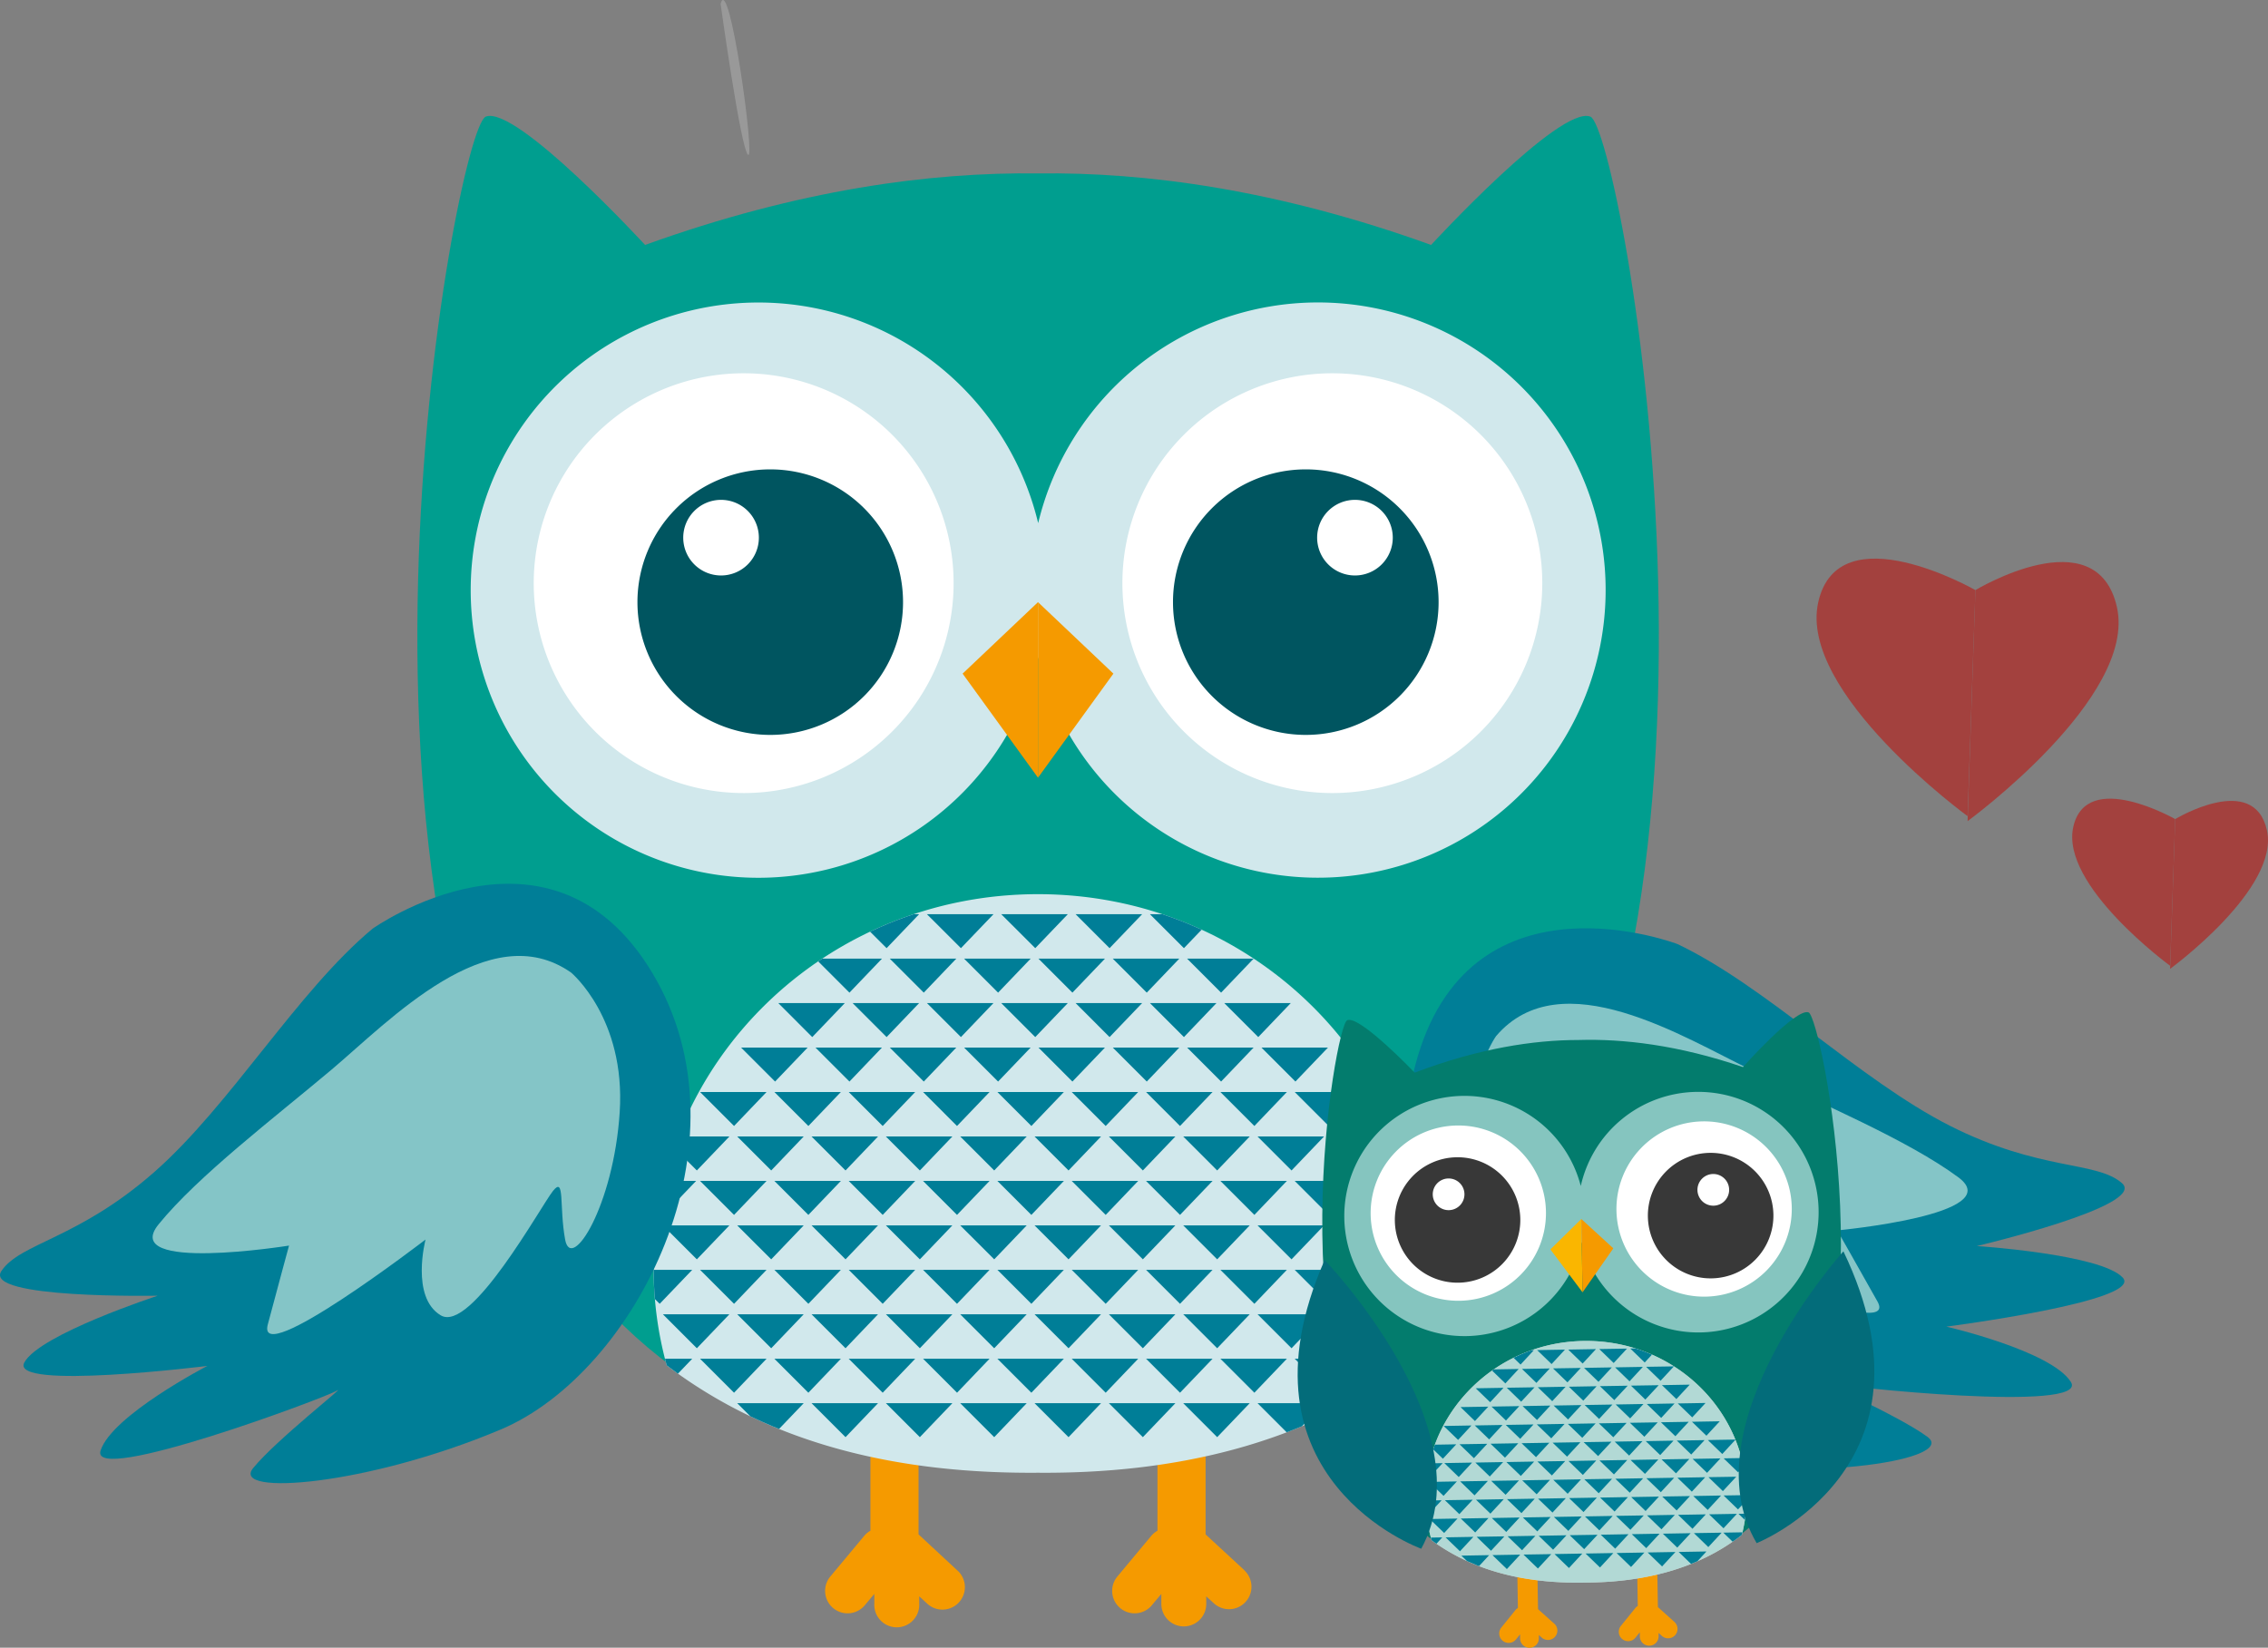 <svg viewBox="0 0 659.75 479.42" xmlns:xlink="http://www.w3.org/1999/xlink" xmlns="http://www.w3.org/2000/svg"><rect x="0" y="0" width="659.75" height="479.42" fill="#808080" stroke="none"/><defs><style>.cls-1{fill:none;}.cls-2{fill:#a5d7d3;opacity:0.8;}.cls-3{fill:#f59a00;}.cls-4{fill:#009e8f;}.cls-5{fill:#d1e8ec;}.cls-10,.cls-6{fill:#fff;}.cls-7{fill:#005560;}.cls-8{clip-path:url(#clip-path);}.cls-9{fill:#007e97;}.cls-10{opacity:0.2;}.cls-11{fill:#037c6d;}.cls-12{fill:#383838;}.cls-13{fill:#fab600;}.cls-14{fill:#e5dfdc;}.cls-15{clip-path:url(#clip-path-2);}.cls-16{fill:#6c4f3d;}.cls-17{fill:#036c7a;}.cls-18{fill:#a3413e;}</style><clipPath id="clip-path"><path d="M410,397.14a106.3,106.3,0,0,0,3.77-28.08c0-60.14-50.06-108.89-111.82-108.89S190.13,308.92,190.13,369.06a106.41,106.41,0,0,0,3.81,28.21c31,23.55,68.56,31.55,108,31.24C340.4,428.82,378.68,420.79,410,397.14Z" class="cls-1"></path></clipPath><clipPath id="clip-path-2"><path d="M506.69,446.6a44.34,44.34,0,0,0,1.38-11.75c-.43-25.11-21.68-45.12-47.47-44.68s-46.34,21.15-45.92,46.26a44.29,44.29,0,0,0,1.79,11.75c13.1,9.62,28.85,12.69,45.32,12.28C477.85,460.32,493.78,456.7,506.69,446.6Z" class="cls-2"></path></clipPath></defs><title>love</title><g id="Layer_2"><g id="Layer_1-2"><g id="love"><path d="M278.44,456.89,267.2,446.45V417.7a7,7,0,0,0-14,0v27.69a6.35,6.35,0,0,0-1.78,1.46l-10,12a6.53,6.53,0,0,0,10,8.39l2.91-3.47v2.92a6.54,6.54,0,1,0,13.07,0v-2.22l2.18,2a6.53,6.53,0,1,0,8.88-9.57Z" class="cls-3"></path><path d="M362,456.89,350.7,446.45V417.7a7,7,0,1,0-14,0v27.69a6.35,6.35,0,0,0-1.78,1.46l-10,12a6.53,6.53,0,0,0,10,8.39l2.91-3.47v2.92a6.53,6.53,0,1,0,13.06,0v-2.22l2.18,2a6.53,6.53,0,0,0,8.89-9.57Z" class="cls-3"></path><path d="M462.65,33.94c-8.83-3.48-46.35,37.33-46.35,37.33C371.53,55.12,333.19,50.05,302,50.46c-31.24-.41-69.58,4.66-114.35,20.81,0,0-37.52-40.81-46.35-37.33s-53.71,242.6,30.17,341.19c34.28,40.29,80.93,53,130.53,52.62,48.25.39,96.26-12.33,130.53-52.62C516.36,276.54,471.48,37.43,462.65,33.94Z" class="cls-4"></path><path d="M383.34,88A83.71,83.71,0,0,0,302,152.21a83.69,83.69,0,1,0,0,39A83.69,83.69,0,1,0,383.34,88Z" class="cls-5"></path><path d="M326.5,169.68a61.07,61.07,0,1,0,61.07-61.07A61.07,61.07,0,0,0,326.5,169.68Z" class="cls-6"></path><path d="M341.22,175.2a38.63,38.63,0,1,0,38.62-38.63A38.62,38.62,0,0,0,341.22,175.2Z" class="cls-7"></path><path d="M383.15,156.44a11,11,0,1,0,11-11A11,11,0,0,0,383.15,156.44Z" class="cls-6"></path><path d="M277.4,169.68a61.07,61.07,0,1,1-61.06-61.07A61.06,61.06,0,0,1,277.4,169.68Z" class="cls-6"></path><path d="M262.69,175.2a38.63,38.63,0,1,1-38.63-38.63A38.63,38.63,0,0,1,262.69,175.2Z" class="cls-7"></path><path d="M220.75,156.44a11,11,0,1,1-11-11A11,11,0,0,1,220.75,156.44Z" class="cls-6"></path><polygon points="280.02 196 301.95 226.28 301.95 175.2 280.02 196" class="cls-3"></polygon><polygon points="301.95 175.2 301.95 226.28 323.88 196 301.95 175.2" class="cls-3"></polygon><path d="M410,397.14a106.3,106.3,0,0,0,3.77-28.08c0-60.14-50.06-108.89-111.82-108.89S190.13,308.92,190.13,369.06a106.41,106.41,0,0,0,3.81,28.21c31,23.55,68.56,31.55,108,31.24C340.4,428.82,378.68,420.79,410,397.14Z" class="cls-5"></path><g class="cls-8"><polygon points="256.56 304.8 237.21 304.8 247.1 314.69 256.56 304.8" class="cls-9"></polygon><polygon points="278.18 304.8 258.83 304.8 268.72 314.69 278.18 304.8" class="cls-9"></polygon><polygon points="299.81 304.8 280.45 304.8 290.34 314.69 299.81 304.8" class="cls-9"></polygon><polygon points="321.43 304.8 302.08 304.8 311.96 314.69 321.43 304.8" class="cls-9"></polygon><polygon points="343.05 304.8 323.7 304.8 333.59 314.69 343.05 304.8" class="cls-9"></polygon><polygon points="364.67 304.8 345.32 304.8 355.21 314.69 364.67 304.8" class="cls-9"></polygon><polygon points="386.3 304.8 366.94 304.8 376.83 314.69 386.3 304.8" class="cls-9"></polygon><polygon points="234.94 304.8 215.58 304.8 225.47 314.69 234.94 304.8" class="cls-9"></polygon><polygon points="267.37 291.86 248.02 291.86 257.91 301.75 267.37 291.86" class="cls-9"></polygon><polygon points="288.99 291.86 269.64 291.86 279.53 301.75 288.99 291.86" class="cls-9"></polygon><polygon points="310.62 291.86 291.26 291.86 301.15 301.75 310.62 291.86" class="cls-9"></polygon><polygon points="332.24 291.86 312.89 291.86 322.77 301.75 332.24 291.86" class="cls-9"></polygon><polygon points="353.86 291.86 334.51 291.86 344.4 301.75 353.86 291.86" class="cls-9"></polygon><polygon points="375.48 291.86 356.13 291.86 366.02 301.75 375.48 291.86" class="cls-9"></polygon><polygon points="245.75 291.86 226.4 291.86 236.28 301.75 245.75 291.86" class="cls-9"></polygon><polygon points="418.73 291.86 399.38 291.86 409.27 301.75 418.73 291.86" class="cls-9"></polygon><polygon points="245.75 266 226.4 266 236.28 275.88 245.75 266" class="cls-9"></polygon><polygon points="267.37 266 248.02 266 257.91 275.88 267.37 266" class="cls-9"></polygon><polygon points="289 266 269.64 266 279.53 275.88 289 266" class="cls-9"></polygon><polygon points="310.62 266 291.26 266 301.15 275.88 310.62 266" class="cls-9"></polygon><polygon points="332.24 266 312.89 266 322.77 275.88 332.24 266" class="cls-9"></polygon><polygon points="353.86 266 334.51 266 344.4 275.88 353.86 266" class="cls-9"></polygon><polygon points="375.48 266 356.13 266 366.02 275.88 375.48 266" class="cls-9"></polygon><polygon points="224.12 266 204.77 266 214.66 275.88 224.12 266" class="cls-9"></polygon><polygon points="418.73 266 399.38 266 409.27 275.88 418.73 266" class="cls-9"></polygon><polygon points="397.11 266 377.76 266 387.65 275.88 397.11 266" class="cls-9"></polygon><polygon points="256.56 278.93 237.21 278.93 247.1 288.82 256.56 278.93" class="cls-9"></polygon><polygon points="278.18 278.93 258.83 278.93 268.72 288.82 278.18 278.93" class="cls-9"></polygon><polygon points="299.81 278.93 280.45 278.93 290.34 288.82 299.81 278.93" class="cls-9"></polygon><polygon points="321.43 278.93 302.08 278.93 311.96 288.82 321.43 278.93" class="cls-9"></polygon><polygon points="343.05 278.93 323.7 278.93 333.59 288.82 343.05 278.93" class="cls-9"></polygon><polygon points="364.67 278.93 345.32 278.93 355.21 288.82 364.67 278.93" class="cls-9"></polygon><polygon points="234.94 278.93 215.58 278.93 225.47 288.82 234.94 278.93" class="cls-9"></polygon><polygon points="429.54 278.93 410.19 278.93 420.08 288.82 429.54 278.93" class="cls-9"></polygon><polygon points="407.92 278.93 388.57 278.93 398.46 288.82 407.92 278.93" class="cls-9"></polygon><polygon points="255.42 356.54 236.07 356.54 245.96 366.42 255.42 356.54" class="cls-9"></polygon><polygon points="277.04 356.54 257.69 356.54 267.58 366.42 277.04 356.54" class="cls-9"></polygon><polygon points="298.67 356.54 279.32 356.54 289.21 366.42 298.67 356.54" class="cls-9"></polygon><polygon points="320.29 356.54 300.94 356.54 310.83 366.42 320.29 356.54" class="cls-9"></polygon><polygon points="341.91 356.54 322.56 356.54 332.45 366.42 341.91 356.54" class="cls-9"></polygon><polygon points="363.54 356.54 344.19 356.54 354.07 366.42 363.54 356.54" class="cls-9"></polygon><polygon points="385.16 356.54 365.81 356.54 375.7 366.42 385.16 356.54" class="cls-9"></polygon><polygon points="233.8 356.54 214.45 356.54 224.34 366.42 233.8 356.54" class="cls-9"></polygon><polygon points="212.18 356.54 192.82 356.54 202.71 366.42 212.18 356.54" class="cls-9"></polygon><polygon points="428.41 356.54 409.05 356.54 418.94 366.42 428.41 356.54" class="cls-9"></polygon><polygon points="406.78 356.54 387.43 356.54 397.32 366.42 406.78 356.54" class="cls-9"></polygon><polygon points="202.5 343.6 183.15 343.6 193.03 353.49 202.5 343.6" class="cls-9"></polygon><polygon points="266.23 343.6 246.88 343.6 256.77 353.49 266.23 343.6" class="cls-9"></polygon><polygon points="287.86 343.6 268.5 343.6 278.39 353.49 287.86 343.6" class="cls-9"></polygon><polygon points="309.48 343.6 290.13 343.6 300.02 353.49 309.48 343.6" class="cls-9"></polygon><polygon points="331.1 343.6 311.75 343.6 321.64 353.49 331.1 343.6" class="cls-9"></polygon><polygon points="352.73 343.6 333.37 343.6 343.26 353.49 352.73 343.6" class="cls-9"></polygon><polygon points="374.35 343.6 355 343.6 364.89 353.49 374.35 343.6" class="cls-9"></polygon><polygon points="395.97 343.6 376.62 343.6 386.51 353.49 395.97 343.6" class="cls-9"></polygon><polygon points="244.61 343.6 225.26 343.6 235.15 353.49 244.61 343.6" class="cls-9"></polygon><polygon points="222.99 343.6 203.64 343.6 213.53 353.49 222.99 343.6" class="cls-9"></polygon><polygon points="417.6 343.6 398.24 343.6 408.13 353.49 417.6 343.6" class="cls-9"></polygon><polygon points="201.37 317.73 182.01 317.73 191.9 327.62 201.37 317.73" class="cls-9"></polygon><polygon points="244.61 317.73 225.26 317.73 235.15 327.62 244.61 317.73" class="cls-9"></polygon><polygon points="266.23 317.73 246.88 317.73 256.77 327.62 266.23 317.73" class="cls-9"></polygon><polygon points="287.86 317.73 268.51 317.73 278.39 327.62 287.86 317.73" class="cls-9"></polygon><polygon points="309.48 317.73 290.13 317.73 300.02 327.62 309.48 317.73" class="cls-9"></polygon><polygon points="331.1 317.73 311.75 317.73 321.64 327.62 331.1 317.73" class="cls-9"></polygon><polygon points="352.73 317.73 333.38 317.73 343.26 327.62 352.73 317.73" class="cls-9"></polygon><polygon points="374.35 317.73 355 317.73 364.89 327.62 374.35 317.73" class="cls-9"></polygon><polygon points="222.99 317.73 203.64 317.73 213.53 327.62 222.99 317.73" class="cls-9"></polygon><polygon points="395.97 317.73 376.62 317.73 386.51 327.62 395.97 317.73" class="cls-9"></polygon><polygon points="255.42 330.67 236.07 330.67 245.96 340.56 255.42 330.67" class="cls-9"></polygon><polygon points="277.04 330.67 257.69 330.67 267.58 340.56 277.04 330.67" class="cls-9"></polygon><polygon points="298.67 330.67 279.32 330.67 289.21 340.56 298.67 330.67" class="cls-9"></polygon><polygon points="320.29 330.67 300.94 330.67 310.83 340.56 320.29 330.67" class="cls-9"></polygon><polygon points="341.91 330.67 322.56 330.67 332.45 340.56 341.91 330.67" class="cls-9"></polygon><polygon points="363.54 330.67 344.19 330.67 354.07 340.56 363.54 330.67" class="cls-9"></polygon><polygon points="385.16 330.67 365.81 330.67 375.7 340.56 385.16 330.67" class="cls-9"></polygon><polygon points="233.8 330.67 214.45 330.67 224.34 340.56 233.8 330.67" class="cls-9"></polygon><polygon points="212.18 330.67 192.82 330.67 202.71 340.56 212.18 330.67" class="cls-9"></polygon><polygon points="428.41 330.67 409.05 330.67 418.94 340.56 428.41 330.67" class="cls-9"></polygon><polygon points="406.78 330.67 387.43 330.67 397.32 340.56 406.78 330.67" class="cls-9"></polygon><polygon points="233.8 408.27 214.45 408.27 224.34 418.16 233.8 408.27" class="cls-9"></polygon><polygon points="255.42 408.27 236.07 408.27 245.96 418.16 255.42 408.27" class="cls-9"></polygon><polygon points="277.05 408.27 257.7 408.27 267.58 418.16 277.05 408.27" class="cls-9"></polygon><polygon points="298.67 408.27 279.32 408.27 289.21 418.16 298.67 408.27" class="cls-9"></polygon><polygon points="320.29 408.27 300.94 408.27 310.83 418.16 320.29 408.27" class="cls-9"></polygon><polygon points="341.92 408.27 322.56 408.27 332.45 418.16 341.92 408.27" class="cls-9"></polygon><polygon points="363.54 408.27 344.19 408.27 354.07 418.16 363.54 408.27" class="cls-9"></polygon><polygon points="385.16 408.27 365.81 408.27 375.7 418.16 385.16 408.27" class="cls-9"></polygon><polygon points="416.46 395.34 397.11 395.34 407 405.23 416.46 395.34" class="cls-9"></polygon><polygon points="244.61 395.34 225.26 395.34 235.15 405.23 244.61 395.34" class="cls-9"></polygon><polygon points="266.23 395.34 246.88 395.34 256.77 405.23 266.23 395.34" class="cls-9"></polygon><polygon points="287.86 395.34 268.51 395.34 278.4 405.23 287.86 395.34" class="cls-9"></polygon><polygon points="309.48 395.34 290.13 395.34 300.02 405.23 309.48 395.34" class="cls-9"></polygon><polygon points="331.1 395.34 311.75 395.34 321.64 405.23 331.1 395.34" class="cls-9"></polygon><polygon points="352.73 395.34 333.38 395.34 343.26 405.23 352.73 395.34" class="cls-9"></polygon><polygon points="374.35 395.34 355 395.34 364.89 405.23 374.35 395.34" class="cls-9"></polygon><polygon points="222.99 395.34 203.64 395.34 213.53 405.23 222.99 395.34" class="cls-9"></polygon><polygon points="201.37 395.34 182.01 395.34 191.9 405.23 201.37 395.34" class="cls-9"></polygon><polygon points="395.98 395.34 376.62 395.34 386.51 405.23 395.98 395.34" class="cls-9"></polygon><polygon points="417.1 369.47 397.75 369.47 407.64 379.36 417.1 369.47" class="cls-9"></polygon><polygon points="222.99 369.47 203.64 369.47 213.53 379.36 222.99 369.47" class="cls-9"></polygon><polygon points="244.61 369.47 225.26 369.47 235.15 379.36 244.61 369.47" class="cls-9"></polygon><polygon points="266.24 369.47 246.89 369.47 256.77 379.36 266.24 369.47" class="cls-9"></polygon><polygon points="287.86 369.47 268.51 369.47 278.39 379.36 287.86 369.47" class="cls-9"></polygon><polygon points="309.48 369.47 290.13 369.47 300.02 379.36 309.48 369.47" class="cls-9"></polygon><polygon points="331.11 369.47 311.75 369.47 321.64 379.36 331.11 369.47" class="cls-9"></polygon><polygon points="352.73 369.47 333.38 369.47 343.26 379.36 352.73 369.47" class="cls-9"></polygon><polygon points="201.37 369.47 182.01 369.47 191.9 379.36 201.37 369.47" class="cls-9"></polygon><polygon points="395.98 369.47 376.62 369.47 386.51 379.36 395.98 369.47" class="cls-9"></polygon><polygon points="374.35 369.47 355 369.47 364.89 379.36 374.35 369.47" class="cls-9"></polygon><polygon points="233.8 382.4 214.45 382.4 224.34 392.29 233.8 382.4" class="cls-9"></polygon><polygon points="255.42 382.4 236.07 382.4 245.96 392.29 255.42 382.4" class="cls-9"></polygon><polygon points="277.05 382.4 257.7 382.4 267.58 392.29 277.05 382.4" class="cls-9"></polygon><polygon points="298.67 382.4 279.32 382.4 289.21 392.29 298.67 382.4" class="cls-9"></polygon><polygon points="320.29 382.4 300.94 382.4 310.83 392.29 320.29 382.4" class="cls-9"></polygon><polygon points="341.92 382.4 322.56 382.4 332.45 392.29 341.92 382.4" class="cls-9"></polygon><polygon points="363.54 382.4 344.19 382.4 354.07 392.29 363.54 382.4" class="cls-9"></polygon><polygon points="212.18 382.4 192.83 382.4 202.71 392.29 212.18 382.4" class="cls-9"></polygon><polygon points="427.27 382.4 407.92 382.4 417.81 392.29 427.27 382.4" class="cls-9"></polygon><polygon points="406.78 382.4 387.43 382.4 397.32 392.29 406.78 382.4" class="cls-9"></polygon><polygon points="385.16 382.4 365.81 382.4 375.7 392.29 385.16 382.4" class="cls-9"></polygon></g><path d="M209.62,1.12s5.88,42.4,8,43.94S212.09-8.47,209.62,1.12Z" class="cls-10"></path><path d="M73.63,427.17c-6.66,8.2,33.27,5.12,72.1-11.27s73.71-83.37,44-132.86-81.35-12.83-81.35-12.83C86.46,288.46,67,321.63,44.79,341.1S6,361.59.42,369.79,45.9,377,45.9,377,11.51,388.23,7.08,396.43s53.24,1,53.24,1S32.59,411.8,29.26,422.05,94.7,406.68,98,404.63,80.28,419,73.63,427.17Z" class="cls-9"></path><path d="M128.2,382.71c8.83,5.29,29.13-31.77,32.66-36.19s1.76,4.42,3.53,14.13,14.12-9.71,15.88-37.07S166.15,283,166.15,283c-23.82-16.76-52.95,14.12-69.72,28.24s-38.83,30.89-50.3,45,37.95,6.18,37.95,6.18-2.65,9.71-6.18,22.95,45.89-24.71,45.89-24.71S119.38,377.41,128.2,382.71Z" class="cls-2"></path><path d="M560.7,418.08c8.49,6.28-31,13.25-72.63,7s-92.15-62.39-75.65-117.73S488,274.7,488,274.7c25.72,12.23,52.86,39.51,79.19,52.84s42.7,10.18,50.11,16.74-42.25,18.27-42.25,18.27,36.1,2.35,42.44,9.18S566.19,386,566.19,386s30.43,7,36.21,16.08-67.21,1.41-70.94.25S552.22,411.8,560.7,418.08Z" class="cls-9"></path><path d="M496.77,388.61c-7.23,7.32-36.11-23.52-40.63-26.91s-.61,4.71.09,14.55-16.09-5.88-24.61-31.94,3.57-42.83,3.57-42.83c18.9-22.18,54.79.48,74.55,10s45.3,20.25,59.93,31.07S534.45,358,534.45,358s5,8.74,11.7,20.69-50.6-12.51-50.6-12.51S504,381.28,496.77,388.61Z" class="cls-2"></path><path d="M452.18,472.48l-4.77-4.28-.21-12a2.92,2.92,0,1,0-5.84.1l.19,11.57a2.51,2.51,0,0,0-.73.62l-4.1,5.07A2.73,2.73,0,1,0,441,477l1.19-1.47,0,1.23a2.73,2.73,0,0,0,5.46-.1l0-.93.93.83a2.73,2.73,0,0,0,3.64-4.06Z" class="cls-3"></path><path d="M487.05,471.89l-4.77-4.28-.21-12a2.92,2.92,0,1,0-5.84.1l.19,11.57a2.65,2.65,0,0,0-.73.62l-4.1,5.07a2.73,2.73,0,1,0,4.24,3.43l1.19-1.47,0,1.23a2.73,2.73,0,0,0,5.46-.1l0-.93.92.83a2.73,2.73,0,1,0,3.65-4.06Z" class="cls-3"></path><path d="M526.11,294.57c-3.71-1.4-19.09,15.91-19.09,15.91-18.81-6.43-34.85-8.27-47.9-7.88-13,0-29,2.44-47.6,9.5,0,0-16-16.78-19.62-15.26s-20.71,101.68,15,142.26c14.6,16.58,34.17,21.56,54.88,21,20.15-.17,40.1-5.82,54.13-22.89C550.25,395.49,529.82,296,526.11,294.57Z" class="cls-11"></path><path d="M493.37,317.7a35,35,0,0,0-33.53,27.38,34.95,34.95,0,1,0,.28,16.29,35,35,0,1,0,33.25-43.67Z" class="cls-2"></path><path d="M470.22,352.21a25.5,25.5,0,1,0,25.06-25.93A25.49,25.49,0,0,0,470.22,352.21Z" class="cls-6"></path><path d="M479.36,354a18.26,18.26,0,1,0,17.95-18.56A18.26,18.26,0,0,0,479.36,354Z" class="cls-12"></path><path d="M493.78,346.28a4.61,4.61,0,1,0,4.53-4.69A4.61,4.61,0,0,0,493.78,346.28Z" class="cls-6"></path><path d="M449.71,352.55a25.5,25.5,0,1,1-25.93-25.07A25.49,25.49,0,0,1,449.71,352.55Z" class="cls-6"></path><path d="M442.25,354.67a18.25,18.25,0,1,1-18.56-17.95A18.25,18.25,0,0,1,442.25,354.67Z" class="cls-12"></path><path d="M426,347.42a4.61,4.61,0,1,1-4.68-4.53A4.6,4.6,0,0,1,426,347.42Z" class="cls-6"></path><polygon points="451 363.53 460.36 376.02 460 354.69 451 363.53" class="cls-13"></polygon><polygon points="460 354.69 460.36 376.02 469.31 363.22 460 354.69" class="cls-3"></polygon><path d="M506.69,446.6a44.34,44.34,0,0,0,1.38-11.75c-.43-25.11-21.68-45.12-47.47-44.68s-46.34,21.15-45.92,46.26a44.29,44.29,0,0,0,1.79,11.75c13.1,9.62,28.85,12.69,45.32,12.28C477.85,460.32,493.78,456.7,506.69,446.6Z" class="cls-14"></path><path d="M506.69,446.6a44.34,44.34,0,0,0,1.38-11.75c-.43-25.11-21.68-45.12-47.47-44.68s-46.34,21.15-45.92,46.26a44.29,44.29,0,0,0,1.79,11.75c13.1,9.62,28.85,12.69,45.32,12.28C477.85,460.32,493.78,456.7,506.69,446.6Z" class="cls-2"></path><g class="cls-15"><polygon points="441.96 409.13 433.88 409.26 438.08 413.32 441.96 409.13" class="cls-9"></polygon><polygon points="451 408.97 442.91 409.11 447.11 413.17 451 408.97" class="cls-9"></polygon><polygon points="460.02 408.82 451.94 408.96 456.14 413.01 460.02 408.82" class="cls-9"></polygon><polygon points="469.05 408.67 460.97 408.8 465.17 412.86 469.05 408.67" class="cls-9"></polygon><polygon points="478.08 408.51 470 408.65 474.2 412.71 478.08 408.51" class="cls-9"></polygon><polygon points="487.11 408.36 479.03 408.5 483.23 412.56 487.11 408.36" class="cls-9"></polygon><polygon points="496.14 408.21 488.06 408.35 492.26 412.4 496.14 408.21" class="cls-9"></polygon><polygon points="432.94 409.28 424.86 409.41 429.05 413.47 432.94 409.28" class="cls-9"></polygon><polygon points="446.39 403.65 438.31 403.78 442.5 407.84 446.39 403.65" class="cls-9"></polygon><polygon points="455.42 403.49 447.34 403.63 451.54 407.69 455.42 403.49" class="cls-9"></polygon><polygon points="464.45 403.34 456.37 403.48 460.57 407.54 464.45 403.34" class="cls-9"></polygon><polygon points="473.48 403.19 465.4 403.32 469.59 407.38 473.48 403.19" class="cls-9"></polygon><polygon points="482.51 403.04 474.43 403.17 478.62 407.23 482.51 403.04" class="cls-9"></polygon><polygon points="491.54 402.88 483.45 403.02 487.65 407.08 491.54 402.88" class="cls-9"></polygon><polygon points="437.36 403.8 429.28 403.94 433.48 408 437.36 403.8" class="cls-9"></polygon><polygon points="509.6 402.58 501.51 402.71 505.71 406.77 509.6 402.58" class="cls-16"></polygon><polygon points="437.18 393 429.1 393.13 433.3 397.19 437.18 393" class="cls-16"></polygon><polygon points="446.2 392.85 438.13 392.98 442.32 397.04 446.2 392.85" class="cls-9"></polygon><polygon points="455.24 392.69 447.15 392.83 451.35 396.89 455.24 392.69" class="cls-9"></polygon><polygon points="464.26 392.54 456.19 392.68 460.38 396.74 464.26 392.54" class="cls-9"></polygon><polygon points="473.29 392.39 465.21 392.52 469.41 396.58 473.29 392.39" class="cls-9"></polygon><polygon points="482.32 392.23 474.24 392.37 478.44 396.43 482.32 392.23" class="cls-9"></polygon><polygon points="491.35 392.08 483.27 392.22 487.47 396.28 491.35 392.08" class="cls-16"></polygon><polygon points="428.15 393.15 420.07 393.29 424.26 397.35 428.15 393.15" class="cls-16"></polygon><polygon points="509.41 391.78 501.33 391.91 505.53 395.97 509.41 391.78" class="cls-16"></polygon><polygon points="500.38 391.93 492.3 392.07 496.5 396.13 500.38 391.93" class="cls-16"></polygon><polygon points="441.78 398.32 433.7 398.46 437.9 402.52 441.78 398.32" class="cls-9"></polygon><polygon points="450.81 398.17 442.73 398.31 446.93 402.37 450.81 398.17" class="cls-9"></polygon><polygon points="459.84 398.02 451.76 398.15 455.96 402.21 459.84 398.02" class="cls-9"></polygon><polygon points="468.87 397.86 460.79 398 464.99 402.06 468.87 397.86" class="cls-9"></polygon><polygon points="477.9 397.71 469.82 397.85 474.02 401.91 477.9 397.71" class="cls-9"></polygon><polygon points="486.93 397.56 478.85 397.69 483.05 401.75 486.93 397.56" class="cls-9"></polygon><polygon points="432.75 398.47 424.67 398.61 428.87 402.67 432.75 398.47" class="cls-16"></polygon><polygon points="514.02 397.1 505.94 397.24 510.14 401.3 514.02 397.1" class="cls-16"></polygon><polygon points="504.99 397.25 496.91 397.39 501.11 401.45 504.99 397.25" class="cls-16"></polygon><polygon points="441.86 430.74 433.78 430.87 437.97 434.93 441.86 430.74" class="cls-9"></polygon><polygon points="450.88 430.58 442.8 430.72 447 434.78 450.88 430.58" class="cls-9"></polygon><polygon points="459.91 430.43 451.84 430.57 456.03 434.63 459.91 430.43" class="cls-9"></polygon><polygon points="468.94 430.28 460.86 430.41 465.06 434.48 468.94 430.28" class="cls-9"></polygon><polygon points="477.97 430.12 469.89 430.26 474.09 434.32 477.97 430.12" class="cls-9"></polygon><polygon points="487 429.97 478.92 430.11 483.12 434.17 487 429.97" class="cls-9"></polygon><polygon points="496.03 429.82 487.95 429.96 492.15 434.02 496.03 429.82" class="cls-9"></polygon><polygon points="432.82 430.89 424.75 431.02 428.94 435.09 432.82 430.89" class="cls-9"></polygon><polygon points="423.8 431.04 415.72 431.18 419.92 435.24 423.8 431.04" class="cls-9"></polygon><polygon points="514.09 429.51 506.01 429.65 510.21 433.71 514.09 429.51" class="cls-16"></polygon><polygon points="505.06 429.67 496.98 429.8 501.18 433.86 505.06 429.67" class="cls-9"></polygon><polygon points="419.67 425.71 411.58 425.85 415.78 429.9 419.67 425.71" class="cls-9"></polygon><polygon points="446.28 425.26 438.2 425.4 442.4 429.45 446.28 425.26" class="cls-9"></polygon><polygon points="455.31 425.11 447.23 425.24 451.43 429.3 455.31 425.11" class="cls-9"></polygon><polygon points="464.34 424.95 456.26 425.09 460.45 429.15 464.34 424.95" class="cls-9"></polygon><polygon points="473.37 424.8 465.29 424.94 469.49 429 473.37 424.8" class="cls-9"></polygon><polygon points="482.4 424.65 474.31 424.79 478.51 428.84 482.4 424.65" class="cls-9"></polygon><polygon points="491.43 424.5 483.34 424.63 487.54 428.69 491.43 424.5" class="cls-9"></polygon><polygon points="500.46 424.34 492.38 424.48 496.57 428.54 500.46 424.34" class="cls-9"></polygon><polygon points="437.25 425.41 429.17 425.55 433.37 429.61 437.25 425.41" class="cls-9"></polygon><polygon points="428.22 425.56 420.14 425.7 424.34 429.76 428.22 425.56" class="cls-9"></polygon><polygon points="509.49 424.19 501.4 424.33 505.6 428.39 509.49 424.19" class="cls-9"></polygon><polygon points="419.01 414.92 410.93 415.05 415.13 419.11 419.01 414.92" class="cls-16"></polygon><polygon points="437.07 414.61 428.99 414.75 433.19 418.81 437.07 414.61" class="cls-9"></polygon><polygon points="446.1 414.46 438.02 414.59 442.22 418.65 446.1 414.46" class="cls-9"></polygon><polygon points="455.13 414.3 447.05 414.44 451.25 418.5 455.13 414.3" class="cls-9"></polygon><polygon points="464.16 414.15 456.07 414.29 460.27 418.35 464.16 414.15" class="cls-9"></polygon><polygon points="473.18 414 465.1 414.14 469.3 418.19 473.18 414" class="cls-9"></polygon><polygon points="482.21 413.85 474.13 413.98 478.33 418.04 482.21 413.85" class="cls-9"></polygon><polygon points="491.24 413.69 483.16 413.83 487.36 417.89 491.24 413.69" class="cls-9"></polygon><polygon points="428.04 414.76 419.95 414.9 424.16 418.96 428.04 414.76" class="cls-9"></polygon><polygon points="500.27 413.54 492.19 413.68 496.39 417.74 500.27 413.54" class="cls-9"></polygon><polygon points="441.67 419.93 433.59 420.07 437.79 424.13 441.67 419.93" class="cls-9"></polygon><polygon points="450.7 419.78 442.62 419.92 446.82 423.98 450.7 419.78" class="cls-9"></polygon><polygon points="459.73 419.63 451.65 419.76 455.85 423.83 459.73 419.63" class="cls-9"></polygon><polygon points="468.76 419.48 460.68 419.61 464.88 423.67 468.76 419.48" class="cls-9"></polygon><polygon points="477.79 419.32 469.71 419.46 473.91 423.52 477.79 419.32" class="cls-9"></polygon><polygon points="486.82 419.17 478.74 419.31 482.94 423.37 486.82 419.17" class="cls-9"></polygon><polygon points="495.85 419.02 487.77 419.15 491.97 423.21 495.85 419.02" class="cls-9"></polygon><polygon points="432.64 420.09 424.56 420.22 428.76 424.28 432.64 420.09" class="cls-9"></polygon><polygon points="423.62 420.24 415.53 420.38 419.73 424.44 423.62 420.24" class="cls-9"></polygon><polygon points="513.91 418.71 505.83 418.85 510.03 422.91 513.91 418.71" class="cls-16"></polygon><polygon points="504.88 418.86 496.8 419 501 423.06 504.88 418.86" class="cls-9"></polygon><polygon points="433.19 452.49 425.11 452.63 429.31 456.69 433.19 452.49" class="cls-9"></polygon><polygon points="442.22 452.34 434.14 452.48 438.34 456.54 442.22 452.34" class="cls-9"></polygon><polygon points="451.25 452.19 443.17 452.32 447.37 456.38 451.25 452.19" class="cls-9"></polygon><polygon points="460.28 452.03 452.2 452.17 456.4 456.23 460.28 452.03" class="cls-9"></polygon><polygon points="469.31 451.88 461.23 452.02 465.43 456.08 469.31 451.88" class="cls-9"></polygon><polygon points="478.34 451.73 470.26 451.87 474.46 455.93 478.34 451.73" class="cls-9"></polygon><polygon points="487.37 451.57 479.29 451.71 483.49 455.77 487.37 451.57" class="cls-9"></polygon><polygon points="496.4 451.42 488.32 451.56 492.52 455.62 496.4 451.42" class="cls-9"></polygon><polygon points="509.38 445.8 501.29 445.94 505.49 450 509.38 445.8" class="cls-9"></polygon><polygon points="437.62 447.02 429.54 447.15 433.73 451.21 437.62 447.02" class="cls-9"></polygon><polygon points="446.64 446.86 438.56 447 442.76 451.06 446.64 446.86" class="cls-9"></polygon><polygon points="455.68 446.71 447.6 446.85 451.79 450.91 455.68 446.71" class="cls-9"></polygon><polygon points="464.71 446.56 456.62 446.69 460.82 450.75 464.71 446.56" class="cls-9"></polygon><polygon points="473.73 446.4 465.65 446.54 469.85 450.6 473.73 446.4" class="cls-9"></polygon><polygon points="482.76 446.25 474.68 446.39 478.88 450.45 482.76 446.25" class="cls-9"></polygon><polygon points="491.79 446.1 483.71 446.24 487.91 450.3 491.79 446.1" class="cls-9"></polygon><polygon points="428.59 447.17 420.51 447.31 424.7 451.36 428.59 447.17" class="cls-9"></polygon><polygon points="419.56 447.32 411.48 447.46 415.68 451.52 419.56 447.32" class="cls-9"></polygon><polygon points="500.82 445.95 492.74 446.08 496.94 450.14 500.82 445.95" class="cls-9"></polygon><polygon points="509.46 435 501.38 435.13 505.58 439.19 509.46 435" class="cls-9"></polygon><polygon points="428.4 436.37 420.32 436.5 424.52 440.56 428.4 436.37" class="cls-9"></polygon><polygon points="437.43 436.21 429.35 436.35 433.55 440.41 437.43 436.21" class="cls-9"></polygon><polygon points="446.46 436.06 438.38 436.2 442.58 440.26 446.46 436.06" class="cls-9"></polygon><polygon points="455.49 435.91 447.41 436.05 451.61 440.1 455.49 435.91" class="cls-9"></polygon><polygon points="464.52 435.75 456.44 435.89 460.64 439.95 464.52 435.75" class="cls-9"></polygon><polygon points="473.55 435.6 465.47 435.74 469.67 439.8 473.55 435.6" class="cls-9"></polygon><polygon points="482.58 435.45 474.5 435.59 478.7 439.65 482.58 435.45" class="cls-9"></polygon><polygon points="419.37 436.52 411.29 436.66 415.49 440.71 419.37 436.52" class="cls-9"></polygon><polygon points="500.64 435.14 492.56 435.28 496.76 439.34 500.64 435.14" class="cls-9"></polygon><polygon points="491.61 435.3 483.53 435.43 487.73 439.49 491.61 435.3" class="cls-9"></polygon><polygon points="433.01 441.69 424.93 441.83 429.13 445.89 433.01 441.69" class="cls-9"></polygon><polygon points="442.04 441.54 433.96 441.68 438.16 445.74 442.04 441.54" class="cls-9"></polygon><polygon points="451.07 441.39 442.99 441.52 447.19 445.58 451.07 441.39" class="cls-9"></polygon><polygon points="460.1 441.23 452.02 441.37 456.22 445.43 460.1 441.23" class="cls-9"></polygon><polygon points="469.13 441.08 461.05 441.22 465.25 445.28 469.13 441.08" class="cls-9"></polygon><polygon points="478.16 440.93 470.07 441.06 474.27 445.12 478.16 440.93" class="cls-9"></polygon><polygon points="487.19 440.77 479.11 440.91 483.31 444.97 487.19 440.77" class="cls-9"></polygon><polygon points="423.98 441.84 415.9 441.98 420.1 446.04 423.98 441.84" class="cls-9"></polygon><polygon points="513.8 440.32 505.72 440.46 509.92 444.52 513.8 440.32" class="cls-9"></polygon><polygon points="505.25 440.47 497.16 440.61 501.36 444.67 505.25 440.47" class="cls-9"></polygon><polygon points="496.21 440.62 488.14 440.76 492.33 444.82 496.21 440.62" class="cls-9"></polygon></g><path d="M413.43,450.62s-56.15-20.12-28.1-84C385.33,366.62,432.55,415.57,413.43,450.62Z" class="cls-17"></path><path d="M511,449s55.43-22,25.24-84.91C536.25,364.06,490.72,414.59,511,449Z" class="cls-17"></path><path d="M574.64,171.7s-39.8-22.78-45.72,3.5,43.44,62.27,43.44,62.27Z" class="cls-18"></path><path d="M574.64,171.7s35.24-21.33,41.16,4.94-43.44,62.28-43.44,62.28Z" class="cls-18"></path><path d="M632.75,238.33s-25.8-14.77-29.64,2.26S631.27,281,631.27,281Z" class="cls-18"></path><path d="M632.75,238.33s22.84-13.83,26.68,3.2-28.16,40.37-28.16,40.37Z" class="cls-18"></path></g></g></g></svg>
